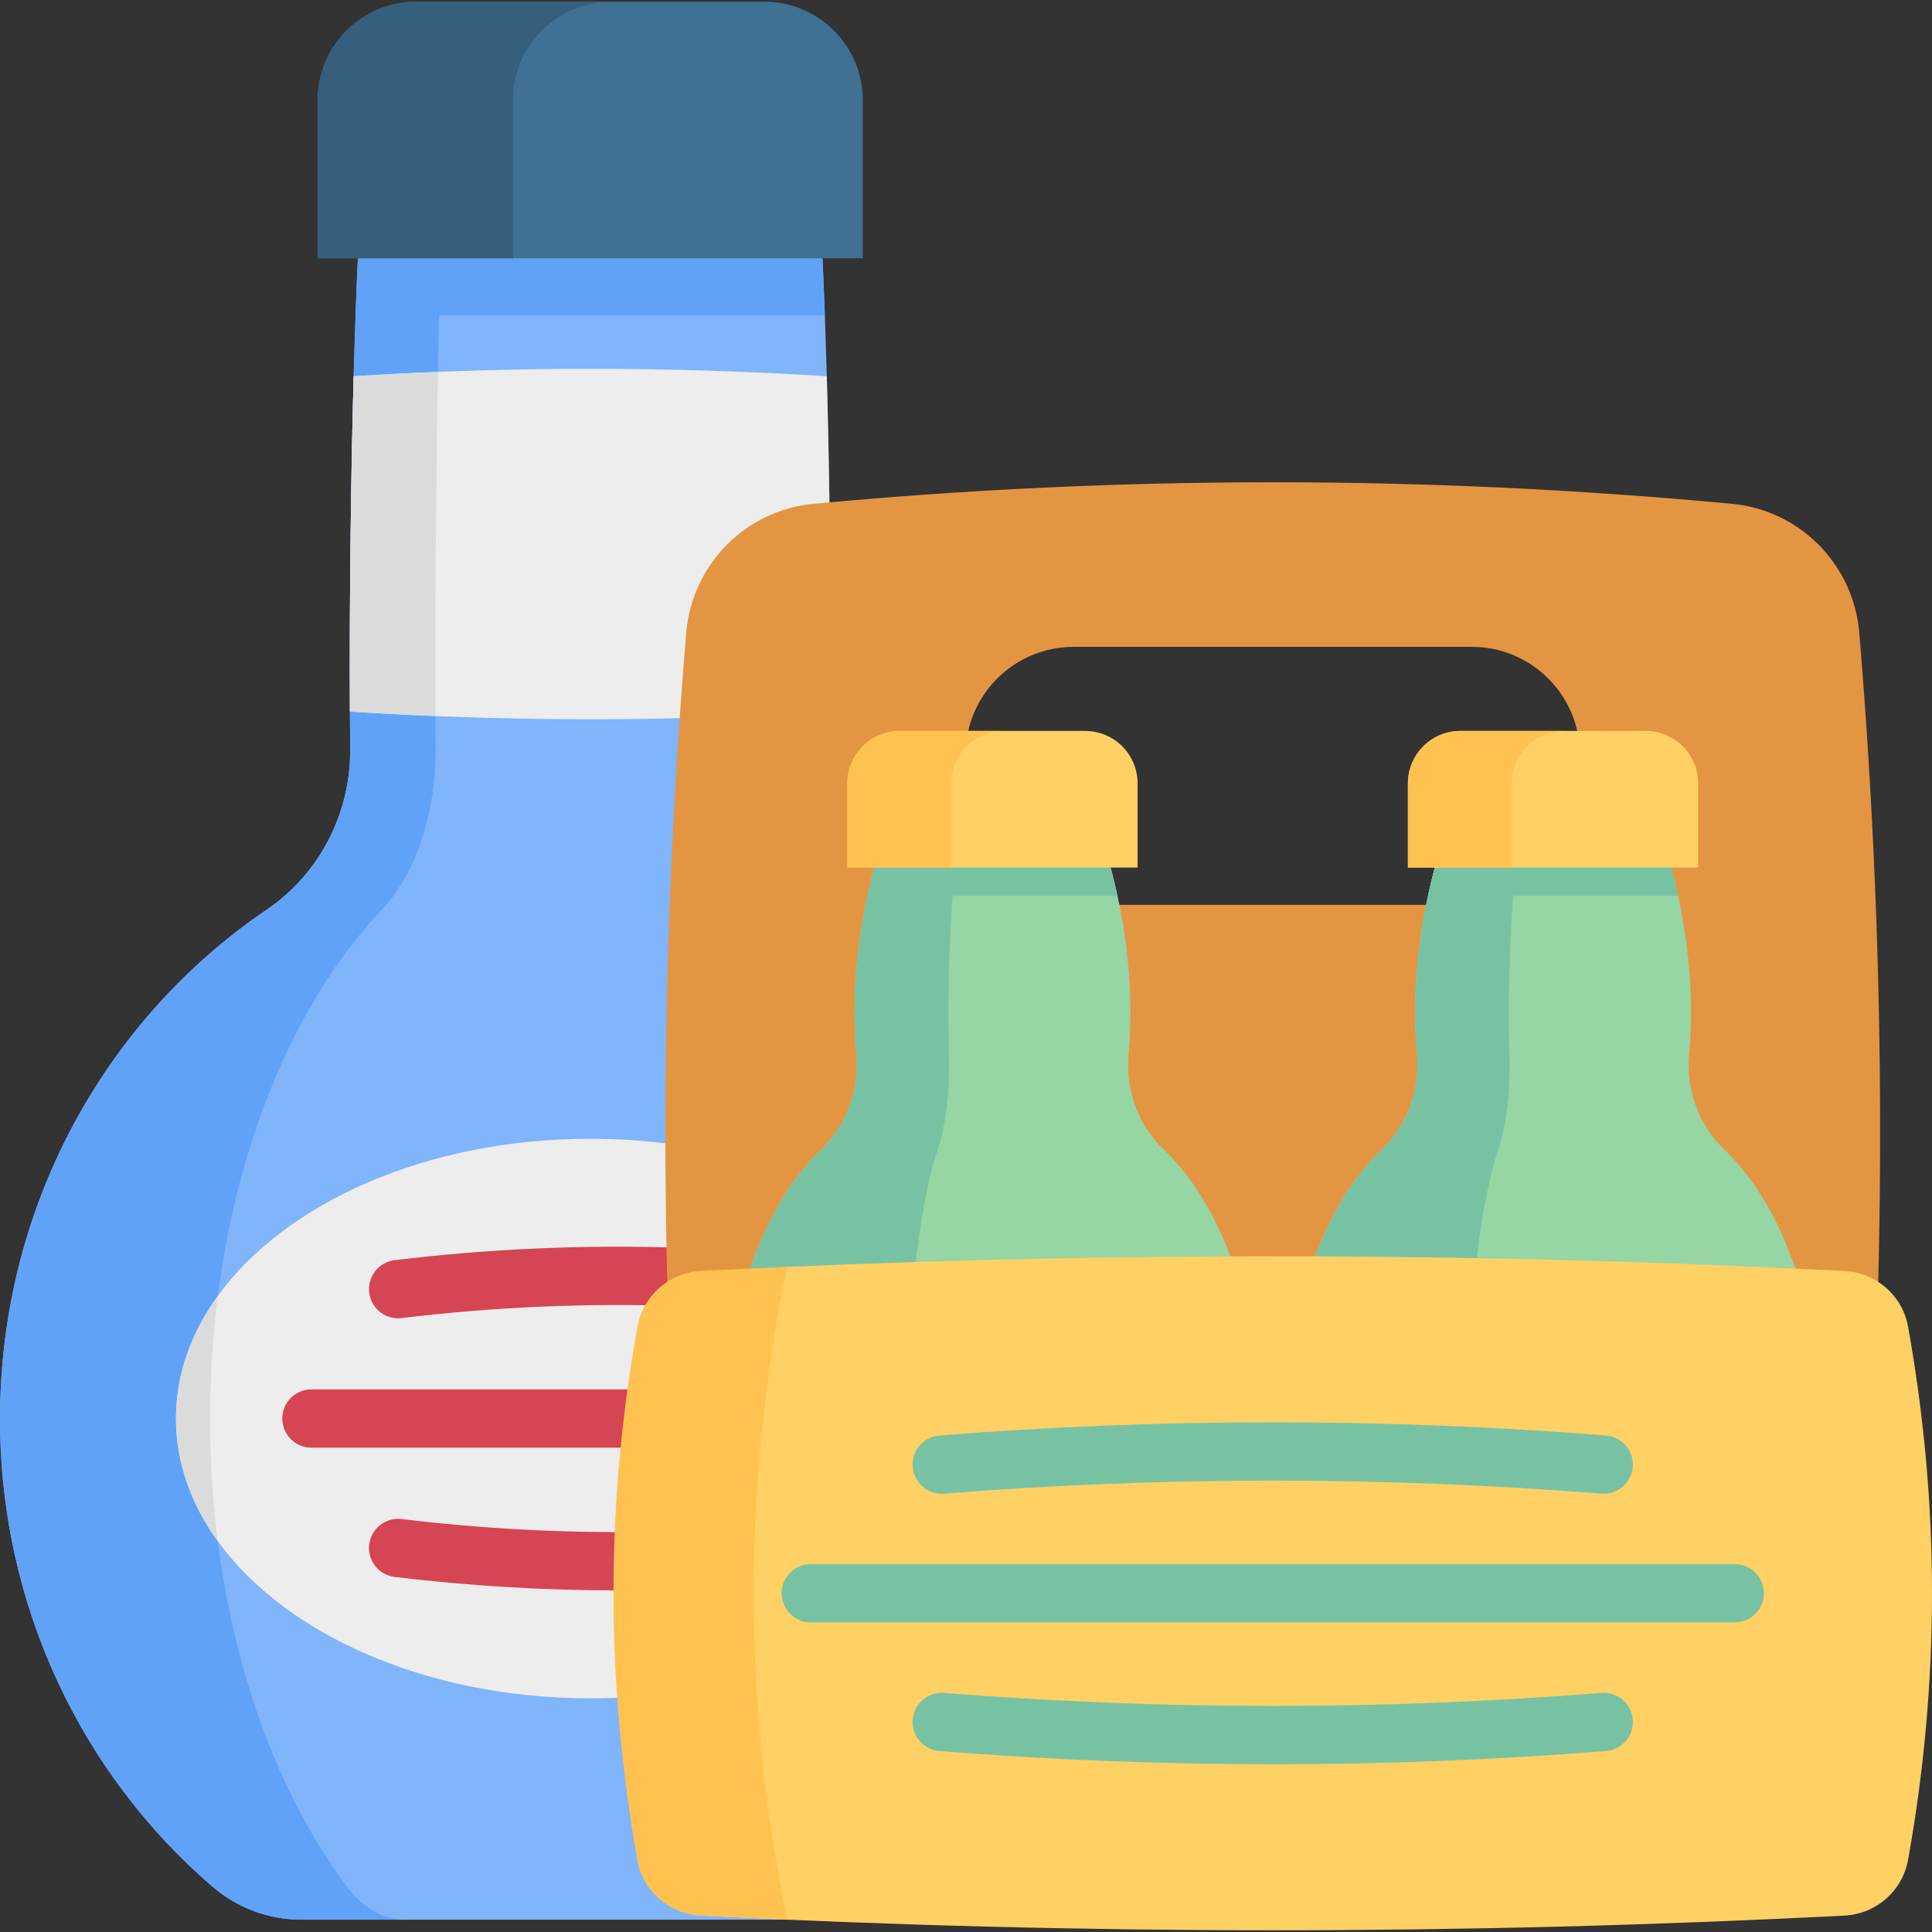 <svg id="Capa_1" enable-background="new 0 0 512.909 512.909" height="512" viewBox="0 0 512.909 512.909" width="512" xmlns="http://www.w3.org/2000/svg"><rect x="0" y="0" width="512.909" height="512.909" fill="#333333" stroke="none"/><g><g><path d="m313.384 376.694c0 49.93-21.97 94.58-56.47 124.23-6.56 5.63-14.92 8.71-23.55 8.71h-153.34c-8.64 0-17-3.08-23.55-8.71-34.52-29.65-56.47-74.3-56.47-124.23 0-56.54 28.15-106.29 70.78-135.18 14.12-9.58 22.35-25.72 22.18-42.77-.03-3.2-.05-6.47-.07-9.83-.13-27.65.2-60.21.99-89.04.15-5.52.32-10.91.51-16.1.48-13.42 1.08-25.53 1.8-35.27 40.33-6.65 80.66-6.65 120.99 0 .72 9.74 1.32 21.85 1.8 35.27.19 5.19.35 10.58.51 16.1.8 28.84 1.13 61.39.99 89.04-.02 3.35-.05 6.62-.08 9.81-.16 17.07 8.07 33.21 22.2 42.79 42.63 28.88 70.78 78.65 70.78 135.18z" fill="#80b4fb"/><path d="m156.693 43.518c-12.983 0-25.977 1.658-38.971 4.984-.643 13.512-1.13 31.562-1.482 51.374-.508 28.827-.725 61.384-.642 89.04.021 3.357.031 6.632.052 9.823.104 17.056-5.191 33.2-14.289 42.774-27.459 28.889-45.592 78.636-45.592 135.181 0 49.934 14.144 94.583 36.37 124.229 4.217 5.626 9.605 8.714 15.17 8.714h-27.284c-8.642 0-17.004-3.088-23.553-8.714-34.515-29.645-56.472-74.294-56.472-124.228 0-56.545 28.153-106.292 70.782-135.181 14.123-9.574 22.351-25.718 22.185-42.774-.031-3.191-.052-6.466-.072-9.823-.135-27.656.197-60.213.995-89.04.539-19.812 1.306-37.862 2.3-51.374 20.164-3.327 40.338-4.985 60.503-4.985z" fill="#61a2f9"/><path d="m220.481 188.917c-34.961 2.228-69.922 2.622-104.883 1.181-7.575-.311-15.139-.705-22.703-1.181-.135-27.656.197-60.213.995-89.04 7.461-.466 14.921-.85 22.371-1.15 34.412-1.388 68.824-1.005 103.236 1.15.797 28.837 1.129 61.384.984 89.04z" fill="#ededed"/><path d="m116.24 99.877c-.508 28.827-.725 61.384-.642 89.04v1.181c-7.575-.311-15.139-.705-22.703-1.181-.135-27.656.197-60.213.995-89.04 7.461-.466 14.921-.85 22.371-1.15-.011.383-.011.766-.021 1.15z" fill="#dbdbdb"/><path d="m218.984 83.774h-124.59c.48-13.42 1.08-25.53 1.8-35.27 40.33-6.65 80.66-6.65 120.99 0 .72 9.74 1.32 21.85 1.8 35.27z" fill="#61a2f9"/><path d="m202.903.454h-92.424c-14.443 0-26.152 11.709-26.152 26.152v41.964h144.728v-41.964c0-14.443-11.709-26.152-26.152-26.152z" fill="#407093"/><path d="m162.319.469c-14.442 0-26.156 11.696-26.156 26.138v41.97h-51.836v-41.97c0-14.442 11.714-26.138 26.156-26.138h51.836z" fill="#365e7d"/><path d="m266.661 376.601c0 41.022-49.237 74.274-109.971 74.274-43.468 0-81.044-17.028-98.887-41.745-7.1-9.825-11.084-20.857-11.084-32.529 0-11.682 3.994-22.735 11.115-32.57 17.854-24.696 55.419-41.714 98.856-41.714 60.734 0 109.971 33.261 109.971 74.284z" fill="#ededed"/><g fill="#d64553"><path d="m105.689 349.978c-3.859 0-7.198-2.882-7.674-6.81-.514-4.244 2.508-8.101 6.752-8.615 25.219-3.055 50.772-4.162 75.949-3.286 4.272.148 7.615 3.732 7.466 8.004-.148 4.272-3.714 7.619-8.004 7.466-24.375-.846-49.124.224-73.549 3.183-.315.04-.629.058-.94.058z"/><path d="m163.969 422.221c-19.708 0-39.587-1.2-59.2-3.576-4.244-.514-7.266-4.371-6.752-8.615s4.381-7.265 8.615-6.753c21.21 2.57 42.743 3.72 64.003 3.416.037 0 .075-.001.112-.001 4.224 0 7.677 3.393 7.737 7.63.061 4.274-3.354 7.789-7.629 7.85-2.293.032-4.59.049-6.886.049z"/><path d="m173.636 384.334h-90.951c-4.275 0-7.74-3.465-7.74-7.74s3.465-7.74 7.74-7.74h90.951c4.275 0 7.74 3.465 7.74 7.74s-3.465 7.74-7.74 7.74z"/></g><path d="m55.77 376.694c0 11.104.702 21.961 2.033 32.436-7.1-9.825-11.084-20.857-11.084-32.529 0-11.682 3.994-22.735 11.115-32.57-1.352 10.547-2.064 21.476-2.064 32.663z" fill="#dbdbdb"/></g><g><path d="m493.609 168.033c-1.508-18.1-15.698-32.58-33.781-34.278-81.288-7.629-162.584-7.629-243.873 0-18.083 1.698-32.273 16.178-33.781 34.278-7.364 88.354-7.364 176.708 0 265.062 1.508 18.108 15.698 32.58 33.781 34.278 81.288 7.638 162.584 7.638 243.873 0 18.083-1.698 32.273-16.17 33.781-34.278 7.364-88.353 7.364-176.707 0-265.062zm-74.156 43.457c0 15.872-12.865 28.736-28.736 28.736h-105.65c-15.872 0-28.744-12.865-28.744-28.736v-11.034c0-15.872 12.873-28.736 28.744-28.736h105.65c15.872 0 28.736 12.865 28.736 28.736z" fill="#e49542"/><g><g><path d="m332.392 484.01s9.682-81.197.006-129.959c-5.285-26.634-15.393-41.193-23.479-48.921-6.8-6.5-10.123-15.764-9.3-25.135 3.416-38.9-12.326-71.086-12.326-71.086h-47.622s-15.741 32.186-12.326 71.086c.823 9.371-2.5 18.635-9.3 25.135-8.085 7.728-18.193 22.287-23.479 48.921-9.677 48.762.006 129.959.006 129.959" fill="#95d6a4"/><g fill="#78c2a4"><path d="m296.682 237.827h-66.399c3.798-17.482 9.391-28.917 9.391-28.917h47.617s5.593 11.434 9.391 28.917z"/><path d="m445.498 237.827h-66.399c3.798-17.482 9.391-28.917 9.391-28.917h47.617s5.593 11.434 9.391 28.917z"/><path d="m251.94 279.995c.265 9.369-.795 18.63-2.966 25.133-2.584 7.729-5.815 22.292-7.497 48.924-3.09 48.758 0 129.955 0 129.955h-46.902s-9.684-81.197-.008-129.955c5.285-26.632 15.391-41.195 23.476-48.924 6.801-6.503 10.123-15.764 9.303-25.133-3.413-38.9 12.326-71.091 12.326-71.091h16.203s-5.02 32.19-3.935 71.091z"/></g><g><path d="m288.085 194.049h-49.205c-7.689 0-13.923 6.233-13.923 13.923v22.341h77.05v-22.341c0-7.689-6.233-13.923-13.922-13.923z" fill="#ffd064"/><path d="m266.479 194.053c-7.688 0-13.925 6.227-13.925 13.915v22.344h-27.596v-22.344c0-7.688 6.236-13.915 13.925-13.915z" fill="#ffc250"/></g></g><g><path d="m481.205 484.012h-137.814s-9.68-81.199-.01-129.961c5.284-26.636 15.398-41.198 23.478-48.917 6.801-6.502 10.124-15.769 9.309-25.14-1.383-15.707.361-30.331 2.931-42.168 3.798-17.482 9.391-28.917 9.391-28.917h47.617s5.593 11.435 9.391 28.917c2.57 11.837 4.324 26.45 2.941 42.168-.826 9.371 2.497 18.638 9.298 25.14 8.081 7.719 18.194 22.281 23.478 48.917 9.681 48.763-.01 129.961-.01 129.961z" fill="#95d6a4"/><path d="m445.498 237.827h-66.399c3.798-17.482 9.391-28.917 9.391-28.917h47.617s5.593 11.434 9.391 28.917z" fill="#78c2a4"/><path d="m400.757 279.995c.265 9.369-.795 18.63-2.966 25.133-2.584 7.729-5.815 22.292-7.497 48.924-3.09 48.758 0 129.955 0 129.955h-46.902s-9.684-81.197-.008-129.955c5.285-26.632 15.391-41.195 23.476-48.924 6.801-6.503 10.123-15.764 9.303-25.133-3.413-38.9 12.326-71.091 12.326-71.091h16.203s-5.02 32.19-3.935 71.091z" fill="#78c2a4"/><g><path d="m436.902 194.049h-49.205c-7.689 0-13.923 6.233-13.923 13.923v22.341h77.05v-22.341c.001-7.689-6.233-13.923-13.922-13.923z" fill="#ffd064"/><path d="m415.296 194.053c-7.688 0-13.925 6.227-13.925 13.915v22.344h-27.596v-22.344c0-7.688 6.236-13.915 13.925-13.915z" fill="#ffc250"/></g></g></g><g><path d="m489.686 337.417c-93.568-4.814-187.136-5.177-280.704-1.089-7.628.333-16.341 7.31-23.97 7.703-8.375.431-9.394.949-10.876 9.202-8.472 47.181-13.381 93.341-4.908 140.522 1.482 8.254 8.494 14.363 16.869 14.794 101.196 5.207 202.393 5.207 303.589 0 8.375-.431 15.387-6.54 16.869-14.794 8.472-47.181 8.472-94.363 0-141.544-1.483-8.254-8.495-14.363-16.869-14.794z" fill="#ffd064"/><path d="m208.982 509.639c-7.636-.331-15.268-.695-22.901-1.088-8.369-.431-15.373-6.546-16.855-14.794-8.478-47.184-8.478-94.362 0-141.546 1.482-8.248 8.486-14.363 16.855-14.794 7.633-.393 15.266-.756 22.901-1.088-11.888 57.762-11.888 115.541 0 173.31z" fill="#ffc250"/></g></g><g fill="#78c2a4"><path d="m425.764 396.557c-.206 0-.413-.008-.623-.025-57.898-4.613-116.611-4.613-174.507 0-4.276.341-7.99-2.84-8.331-7.101-.34-4.261 2.84-7.991 7.101-8.33 58.713-4.678 118.252-4.679 176.966 0 4.261.34 7.441 4.069 7.101 8.33-.322 4.053-3.711 7.126-7.707 7.126z"/><path d="m337.888 468.373c-29.563 0-59.127-1.169-88.484-3.508-4.261-.34-7.441-4.069-7.101-8.33.34-4.26 4.041-7.442 8.331-7.101 57.896 4.613 116.609 4.613 174.507 0 4.274-.339 7.991 2.84 8.331 7.101s-2.84 7.991-7.101 8.33c-29.357 2.339-58.92 3.508-88.483 3.508z"/><path d="m460.532 430.723h-245.289c-4.275 0-7.74-3.465-7.74-7.74s3.465-7.74 7.74-7.74h245.289c4.275 0 7.74 3.465 7.74 7.74s-3.465 7.74-7.74 7.74z"/></g></g></svg>